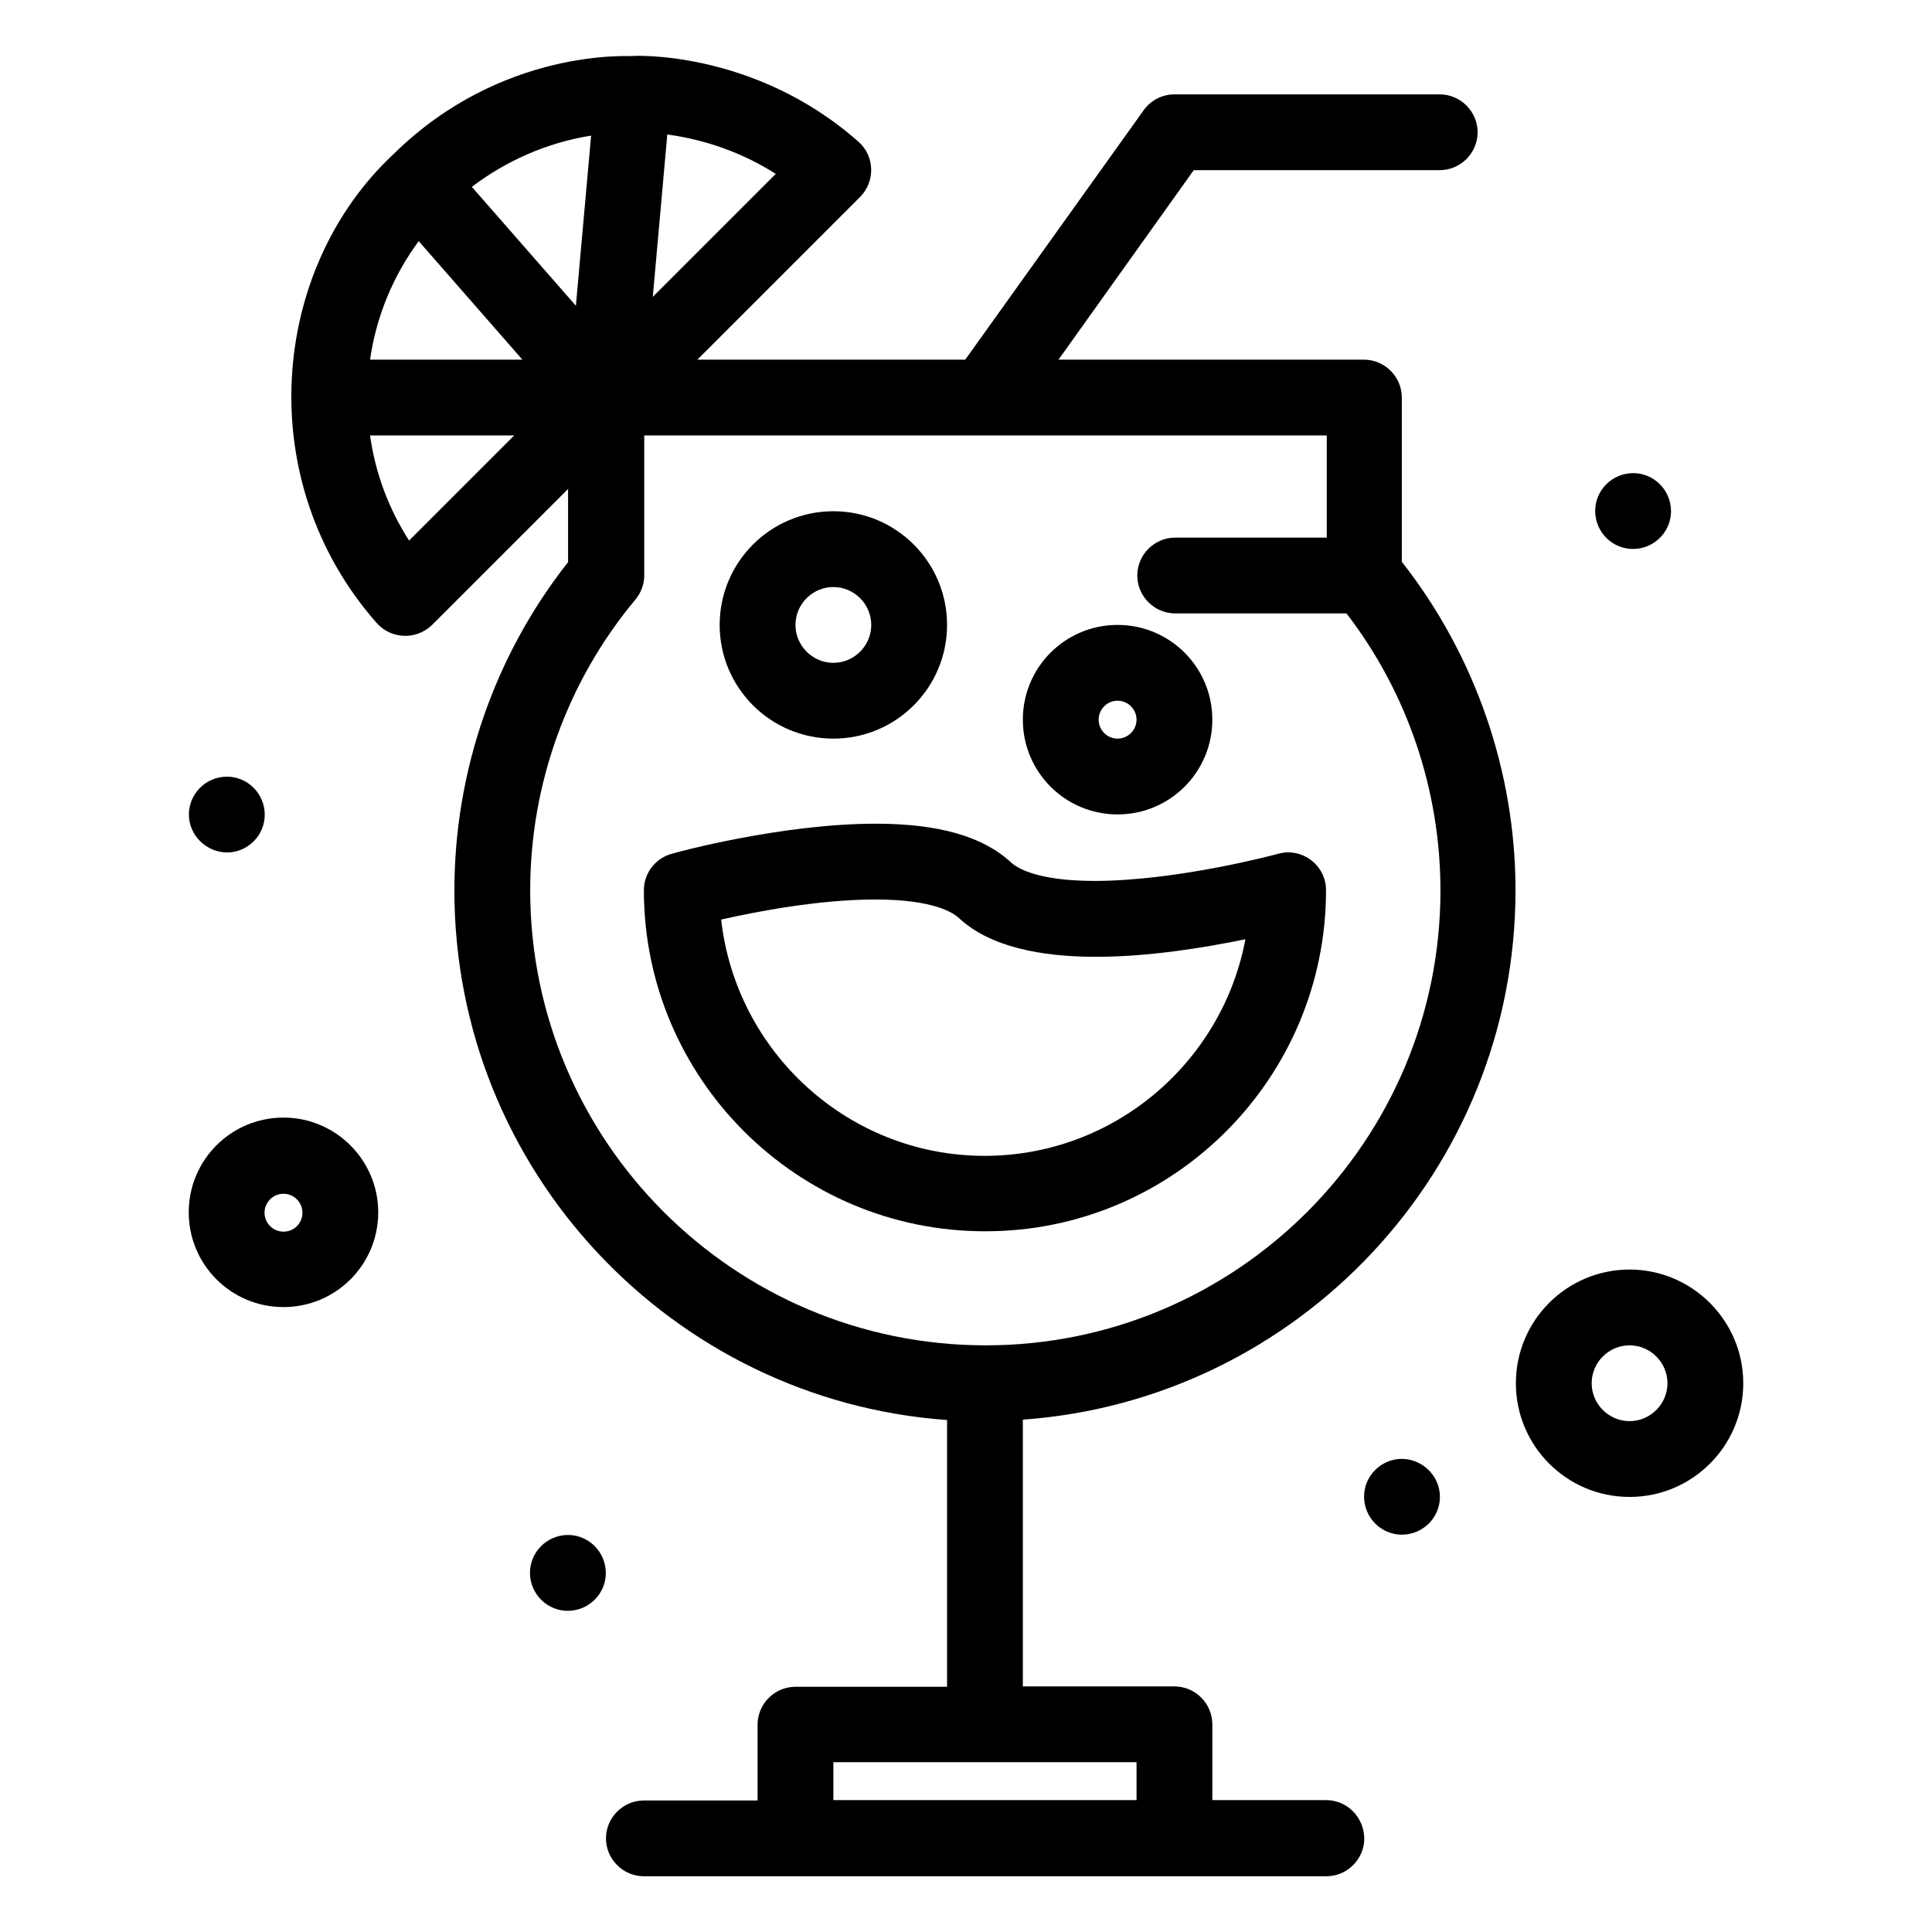<svg id="Layer_1" enable-background="new 0 0 520 520" height="512" viewBox="0 0 520 520" width="512" xmlns="http://www.w3.org/2000/svg"><g id="_x36_99_x2C__Night_x2C__Party_x2C__Drink"><g><path d="m356.9 239.6c0-6.7-6.4-11.6-12.9-9.8-.3.1-27 7.3-49.4 7.3-15.5 0-20.9-3.5-22.5-5-7.6-7-19.5-10.4-36.4-10.4-25.3 0-53.7 7.7-54.9 8.1-4.4 1.2-7.5 5.2-7.5 9.8 0 50.6 41.2 91.8 91.8 91.8 50.6.1 91.8-41.1 91.8-91.8zm-162.8 7.9c9.7-2.2 26.5-5.4 41.5-5.4 15.5 0 20.9 3.5 22.5 5 16.8 15.6 54.7 10.3 77.1 5.7-6.2 33.1-35.3 58.3-70.2 58.3-36.6 0-66.9-27.9-70.9-63.6z"/><path d="m356.9 484.5h-30.6v-20.4c0-5.6-4.6-10.2-10.2-10.2h-40.8v-71.8c74-5.3 132.6-67.1 132.6-142.5 0-32-10.9-63.3-30.6-88.4v-44.2c0-5.6-4.6-10.2-10.2-10.2h-82.2l36.4-51h66.2c5.6 0 10.2-4.6 10.2-10.2s-4.6-10.2-10.2-10.2h-71.4c-3.3 0-6.4 1.6-8.3 4.3l-48 67.1h-72.1l43.8-43.8c4.1-4.1 4-11-.5-14.9-28.3-25-61.4-23.1-60.9-23-.6.1-35-2.3-64.1 26.3-33.4 31.1-38.3 88.1-4.6 126.3 3.9 4.4 10.7 4.6 14.9.5l36.6-36.6v19.7c-19.8 25.1-30.6 56.3-30.6 88.4 0 75.3 58.6 137.2 132.6 142.5v71.8h-40.8c-5.6 0-10.2 4.6-10.2 10.2v20.4h-30.6c-5.6 0-10.2 4.6-10.2 10.2s4.6 10.2 10.2 10.2h183.7c5.6 0 10.2-4.6 10.2-10.2-.1-5.7-4.6-10.3-10.3-10.3zm-244.2-419.6 27.9 31.9h-41c1.7-11.8 6.3-22.7 13.1-31.9zm42.3 17.4-28-32c9.2-7 20.2-11.9 32.1-13.8zm20.7-2.4 3.9-43.7c10.4 1.4 20.4 5 29.2 10.6zm-65.6 65.6c-5.5-8.6-9.1-18.2-10.5-28.3h38.8zm32.6 94.1c0-28.5 10-56.3 28.3-78.2 1.5-1.8 2.4-4.1 2.4-6.5v-37.7h183.7v27.5h-40.8c-5.6 0-10.2 4.6-10.2 10.2s4.6 10.2 10.2 10.2h46.1c16.4 21.3 25.3 47.6 25.3 74.6 0 67.5-54.9 122.4-122.4 122.4-67.7 0-122.6-55-122.6-122.5zm81.6 244.9v-10.2h81.6v10.2z"/><path d="m438.6 341.7c-16.9 0-30.6 13.7-30.6 30.6s13.7 30.6 30.6 30.6 30.6-13.7 30.6-30.6-13.8-30.6-30.6-30.6zm0 40.8c-5.6 0-10.2-4.6-10.2-10.2s4.6-10.2 10.2-10.2 10.2 4.6 10.2 10.2-4.6 10.2-10.2 10.2z"/><path d="m300.8 219.2c14.1 0 25.5-11.4 25.5-25.5s-11.4-25.5-25.5-25.5-25.5 11.4-25.5 25.5 11.4 25.5 25.5 25.5zm0-30.6c2.8 0 5.1 2.3 5.1 5.1s-2.3 5.1-5.1 5.1-5.1-2.3-5.1-5.1 2.3-5.1 5.1-5.1z"/><path d="m76.3 300.8c-14.1 0-25.5 11.4-25.5 25.5s11.4 25.5 25.5 25.5 25.5-11.4 25.5-25.5c0-14-11.4-25.5-25.5-25.5zm0 30.7c-2.8 0-5.1-2.3-5.1-5.1s2.3-5.1 5.1-5.1 5.1 2.3 5.1 5.1-2.2 5.1-5.1 5.1z"/><path d="m224.3 198.8c16.9 0 30.6-13.7 30.6-30.6s-13.7-30.6-30.6-30.6-30.6 13.7-30.6 30.6 13.7 30.6 30.6 30.6zm0-40.8c5.6 0 10.2 4.6 10.2 10.2s-4.6 10.2-10.2 10.2-10.2-4.6-10.2-10.2 4.6-10.2 10.2-10.2z"/><path d="m440.6 147.7c5.6-.6 9.7-5.6 9.1-11.2-.6-5.6-5.6-9.7-11.2-9.1s-9.7 5.6-9.1 11.2 5.6 9.7 11.2 9.1z"/><path d="m376.3 392.7c-5.6.6-9.7 5.6-9.1 11.2s5.6 9.7 11.2 9.1 9.7-5.6 9.1-11.2c-.6-5.5-5.6-9.6-11.2-9.1z"/><path d="m163 422.3c-.6-5.6-5.6-9.7-11.2-9.1s-9.7 5.6-9.1 11.2 5.6 9.7 11.2 9.1 9.7-5.6 9.1-11.2z"/><path d="m62.1 229.4c5.6-.6 9.7-5.6 9.1-11.2s-5.6-9.7-11.2-9.1-9.7 5.6-9.1 11.2c.6 5.5 5.6 9.6 11.2 9.1z"/></g></g></svg>
